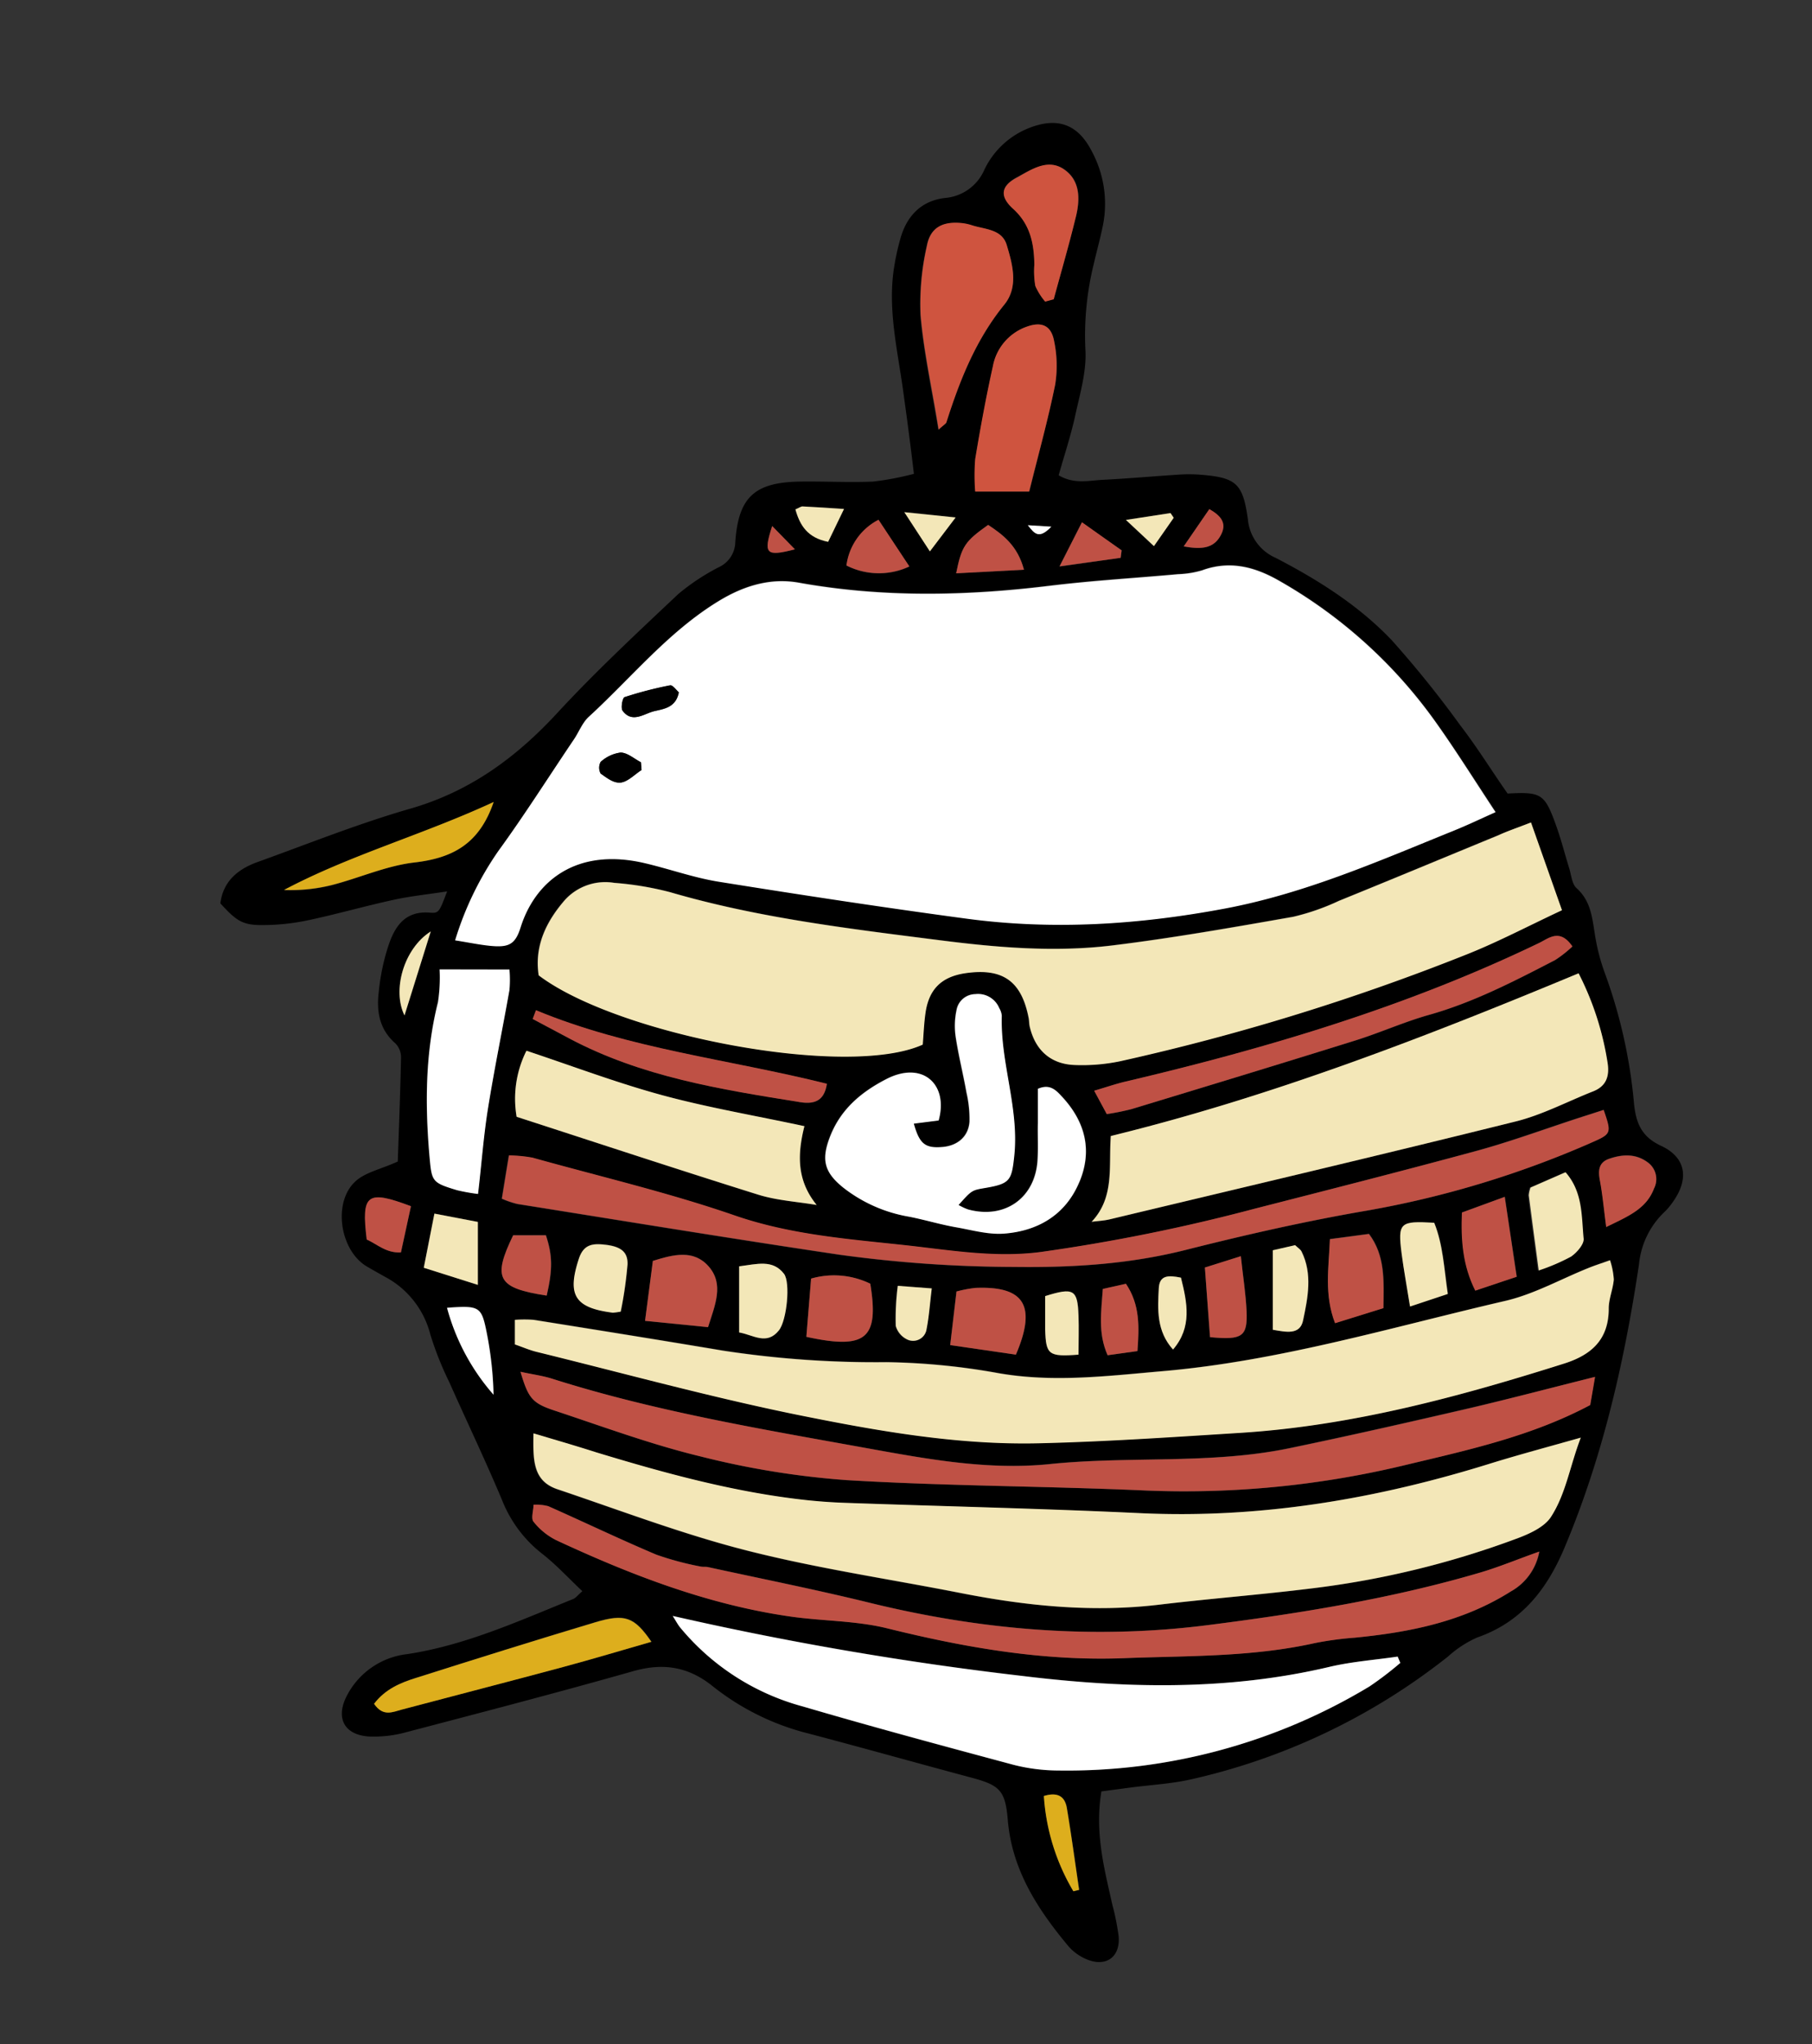 <svg id="圖層_1" data-name="圖層 1" xmlns="http://www.w3.org/2000/svg" viewBox="0 0 287.81 324.7"><rect x="0" y="0" width="287.81" height="324.7" fill="#333333" stroke="none"/><defs><style>.cls-1{fill:#bf5145;}.cls-2{fill:#f3e7b8;}.cls-3{fill:#fff;}.cls-4{fill:#ddae1d;}.cls-5{fill:#cf543f;}</style></defs><title>chks</title><path d="M263.86,182c4,1.88,4.43,5.29,1.85,8.91a10.06,10.06,0,0,1-1.38,1.63,13.21,13.21,0,0,0-4,8.28c-2.31,15.43-5.75,30.57-11.83,45-2.78,6.6-6.8,11.8-13.86,14.26a17.3,17.3,0,0,0-4.61,3,101.56,101.56,0,0,1-41,19.57c-3.05.67-6.22.85-9.34,1.25l-4.75.63c-1.08,6.57.46,12.25,1.74,18a39.44,39.44,0,0,1,1,5c.29,3.37-2.08,5-5.21,3.61a7.79,7.79,0,0,1-2.75-2c-4.9-5.88-9-12.15-9.65-20.11-.39-4.67-1.3-5.49-5.79-6.69-9-2.41-17.89-4.92-26.87-7.27A40,40,0,0,1,113,267.66c-3.84-3-7.79-3.55-12.45-2.22-11.94,3.39-24,6.53-36,9.68a19.22,19.22,0,0,1-5.92.69c-4-.24-5.41-3-3.47-6.6a12.35,12.35,0,0,1,9.56-6.49c9.29-1.42,17.75-5.29,26.35-8.76.37-.15.64-.54,1.43-1.23-2.18-2.05-4.17-4.23-6.45-6a20.16,20.16,0,0,1-6.3-8.46c-2.65-6.32-5.62-12.51-8.4-18.77a51.57,51.57,0,0,1-3-7.55,14.35,14.35,0,0,0-7.19-9.15c-1-.57-2-1.11-3-1.71-4.2-2.6-5.32-10.15-1.7-13.46,1.54-1.41,3.93-1.89,6.72-3.14.17-5,.4-10.78.52-16.6a3.17,3.17,0,0,0-.92-2.19c-2.57-2.24-3-5.17-2.61-8.23a34,34,0,0,1,1.47-7.1c1-3.08,2.59-5.76,6.67-5.41,1.45.12,1.48-.18,2.71-3.38-3.05.47-5.81.75-8.5,1.34-4.6,1-9.14,2.31-13.75,3.28a35.11,35.11,0,0,1-7.22.73c-3,0-4-.65-6.55-3.45.45-3.54,2.81-5.45,5.93-6.57,8.06-2.9,16-6.1,24.25-8.47,9.44-2.72,16.79-8.1,23.34-15.2,6.1-6.6,12.7-12.74,19.24-18.91a34.82,34.82,0,0,1,6.41-4.24,4.48,4.48,0,0,0,2.62-4c.5-7.16,3.09-9.49,10.31-9.6,3.86-.06,7.73.17,11.57,0a46.28,46.28,0,0,0,6.49-1.23C144.59,70.39,144,66,143.4,61.7,142.5,55.34,141,49,142,42.55a39,39,0,0,1,1-4.6c1-3.63,3.31-6.07,7.13-6.51a7.47,7.47,0,0,0,6.24-4.52,13.25,13.25,0,0,1,7.06-6.58c4.53-1.79,7.79-.63,10,3.72a17.58,17.58,0,0,1,1.77,11.65c-.42,2.09-1,4.16-1.48,6.25a47.38,47.38,0,0,0-1.32,13.56c.21,3.45-.86,7-1.62,10.49-.69,3.17-1.72,6.26-2.63,9.48,2.46,1.45,4.76.83,7,.72,4-.2,8-.56,12-.82a24,24,0,0,1,3.42,0c5.74.46,6.84,1.3,7.64,7.11a7.41,7.41,0,0,0,4.44,6.12c6.74,3.5,13.2,7.57,18.45,13.11A168.53,168.53,0,0,1,232,115.28c2.69,3.5,5,7.26,7.46,10.76,5.3-.28,5.87,0,7.64,4.9.83,2.27,1.42,4.63,2.14,6.95.34,1.09.43,2.51,1.17,3.17,2.5,2.24,2.51,5.25,3.05,8.15a31.74,31.74,0,0,0,1.45,5.36,81.08,81.08,0,0,1,4.64,20.85C259.89,178.41,260.74,180.57,263.86,182Zm-1.15,6.77a3.28,3.28,0,0,0-1-4.19c-1.89-1.4-4-1.28-6.09-.57-1.7.58-1.77,1.89-1.48,3.46.42,2.2.62,4.45,1,7.38C258.53,193.22,261.46,192.07,262.71,188.81Zm-6.38,14.41a12.29,12.29,0,0,0-.6-3.06c-1.42.51-2.46.86-3.47,1.27-4.37,1.75-8.58,4.13-13.11,5.19-18,4.2-35.86,9.56-54.46,11.17-8.68.75-17.28,1.84-26,.33a108,108,0,0,0-17.88-1.76,159.88,159.88,0,0,1-26-1.84c-10-1.68-20-3.28-30-4.88a19.76,19.76,0,0,0-3,0v3.9c1.3.45,2.34.91,3.44,1.18,13.71,3.37,27.35,7.12,41.18,9.95,12.71,2.6,25.57,4.88,38.63,4.57,10.7-.25,21.39-1,32.08-1.66,17.65-1.1,34.57-5.67,51.33-11,4.36-1.38,7.08-3.83,7.08-8.73C255.52,206.3,256.2,204.78,256.33,203.22ZM253,173.35c2.07-.82,2.63-2.37,2.33-4.44a46.83,46.83,0,0,0-4.62-14.31c-24.41,10.16-48.81,19.61-74.3,25.84-.36,4.87.64,9.71-3.05,13.63,1-.13,2-.18,2.91-.4,21.48-5.14,43-10.2,64.42-15.53C245,177.08,248.93,175,253,173.35Zm-.35,8.16c3.31-1.43,3.32-1.49,2-5.22l-4,1.28c-5.43,1.76-10.79,3.75-16.29,5.25C222.77,186,211,188.95,199.25,192a288.35,288.35,0,0,1-34,6.88c-7.23,1-14.26-.28-21.33-1.06-9.17-1-18.36-1.66-27.29-4.75-10.5-3.63-21.37-6.2-32.09-9.17a22.17,22.17,0,0,0-3.75-.36c-.42,2.55-.76,4.61-1.12,6.87a15,15,0,0,0,2.46.84c17.06,2.72,34.1,5.52,51.18,8.06a206.67,206.67,0,0,0,27.76,1.94c9.21.12,18.2-.43,27.17-2.69,9.54-2.41,19.16-4.6,28.86-6.26A155.38,155.38,0,0,0,252.69,181.51Zm-.1,41.65.77-4.47c-6.8,1.7-13.28,3.41-19.8,4.92-9.58,2.22-19.17,4.41-28.8,6.4-12.53,2.59-25.34,1.21-38,2.51-9.73,1-19.35-.76-28.93-2.5C121,227,104.1,224.18,87.73,219c-1.46-.46-3-.66-5.06-1.11,1.24,4.17,1.83,5,5.41,6.16,7.72,2.56,15.38,5.4,23.26,7.3a133.52,133.52,0,0,0,23.2,3.75c15.82.94,31.69.94,47.52,1.65a149.71,149.71,0,0,0,41.62-4.16C233.52,230.23,243.42,228,252.59,223.16Zm-3.1-23.56c.94-.62,2.13-2,2-2.86-.34-3.56-.09-7.38-2.92-10.54l-5.56,2.43a5.19,5.19,0,0,0-.27,1.23c.48,3.78,1,7.55,1.57,11.94A32,32,0,0,0,249.49,199.59Zm-3.1,41.28c2.34-3.64,3-8,4.7-12.53-5.2,1.47-9.61,2.61-14,4-18.26,5.71-36.84,8.88-56.07,8-15.54-.73-31.1-1.09-46.65-1.63-2.14-.07-4.28-.22-6.4-.45-11.4-1.24-22.4-4.27-33.33-7.59-3.12-1-6.25-1.87-9.92-3-.05,4.11-.17,7.54,3.82,8.88,10,3.37,19.89,7.14,30.08,9.73,11.18,2.84,22.65,4.53,34,6.76,10.42,2,20.87,3.1,31.49,1.84,8.07-1,16.19-1.57,24.26-2.59a141.81,141.81,0,0,0,32.77-8C243.09,243.55,245.36,242.48,246.39,240.87Zm3.37-90.54c-2-2.91-3.74-1.31-5.25-.57-21.08,10.17-43.34,16.77-66,22.1-1.47.35-2.91.86-4.66,1.38l2,3.71a39.7,39.7,0,0,0,3.92-.79c11.87-3.61,23.74-7.22,35.58-10.91,3.95-1.24,7.75-2.94,11.72-4.07,7.07-2,13.52-5.35,20-8.7A18.87,18.87,0,0,0,249.76,150.32Zm-1.66-5.76-4.92-13.94c-2.29.89-3.75,1.42-5.19,2-8.44,3.47-16.87,7-25.33,10.42a36.82,36.82,0,0,1-7.26,2.53c-9.55,1.68-19.12,3.36-28.73,4.55-9.11,1.12-18.26.34-27.34-.82-14.43-1.84-28.88-3.55-42.93-7.65a50.06,50.06,0,0,0-8.84-1.47,8.67,8.67,0,0,0-7.81,2.69c-3,3.44-4.9,7.34-4.19,12,12.49,9.44,49,16.44,61,11,.14-1.6.2-3.31.43-5,.54-3.83,2.57-5.8,6.4-6.35,5.89-.85,8.88,1.29,10,7.16.08.42.06.86.15,1.27.86,3.78,3.31,6,7.17,6.16a29.63,29.63,0,0,0,7.21-.6,358.71,358.71,0,0,0,54.74-16.85C237.81,149.68,242.73,147.08,248.1,144.57ZM240,252.77a9.08,9.08,0,0,0,4.53-6.34c-3.45,1.24-6.34,2.43-9.33,3.31-14.14,4.17-28.65,6.5-43.25,8.36-18.22,2.33-36.16.8-53.94-3.57-8.44-2.08-17-3.77-25.47-5.62-.42-.09-.87,0-1.28-.11a48.12,48.12,0,0,1-7-1.88c-5.77-2.44-11.42-5.16-17.16-7.7a7.54,7.54,0,0,0-2.34-.23c0,.92-.42,2.16,0,2.7a10.71,10.71,0,0,0,3.6,2.93c11.93,5.55,24.17,10.27,37.29,12.14,5.08.72,10.33.64,15.28,1.86,12.4,3.06,24.83,5.24,37.67,4.74,10.11-.39,20.26-.17,30.24-2.39a52.18,52.18,0,0,1,6.34-.86C223.9,259.26,232.34,257.59,240,252.77Zm.93-50c-.64-4.26-1.24-8.25-1.9-12.69l-6.78,2.47c-.18,4.41.15,8.4,2.12,12.41Zm-9.94-70.91c2.08-.84,4.11-1.81,6.61-2.93-3.46-5.2-6.54-10.15-9.94-14.86a77.4,77.4,0,0,0-24.42-21.87c-3.87-2.23-7.86-3.3-12.29-1.68a15.2,15.2,0,0,1-3.79.61c-6.83.62-13.69,1-20.49,1.85-13.27,1.61-26.49,1.88-39.72-.49-4.55-.82-8.75.48-12.65,2.83-8.06,4.87-13.94,12.2-20.76,18.46-1,.93-1.55,2.38-2.34,3.56-4,5.92-7.79,12-12,17.72a50.61,50.61,0,0,0-6.89,14.22c2.2.35,3.87.7,5.56.87,3,.29,4-.19,4.84-2.93,2.3-7.3,8.85-12.81,19.85-10.17,3.89.93,7.7,2.29,11.63,2.92,13.11,2.1,26.24,4.11,39.39,5.87,13.72,1.84,27.35,1,40.94-1.6C207.26,141.88,219,136.7,230.93,131.88Zm-1,73.63c-.6-4.08-.76-7.84-2.16-11.3-5.49-.33-5.83,0-5.2,4.88.32,2.51.79,5,1.33,8.38Zm-7.58,58.62-.42-1c-3.57.52-7.21.79-10.71,1.62-16.23,3.84-32.62,3.41-48.94,1.44a518.21,518.21,0,0,1-55.42-9.52c.55.86.81,1.36,1.16,1.8a38.12,38.12,0,0,0,19.48,12.61c11.08,3.28,22.24,6.27,33.4,9.25a29.28,29.28,0,0,0,7.2.91,93,93,0,0,0,49.36-13.35A52.82,52.82,0,0,0,222.38,264.13Zm-2.65-56.38c.06-4.38.3-8.33-2.3-11.78l-6.2.83c-.19,4.58-.93,8.82.82,13.35ZM207,209.68c.73-3.58,1.52-7.33-.25-10.91-.18-.35-.59-.58-1-1l-3.53.81v12.63C204.24,211.55,206.5,212.1,207,209.68Zm-14.8,2.7c5.15.49,6-.07,5.8-4.11-.11-2.78-.56-5.55-.91-8.75l-5.71,1.8C191.65,205.21,191.91,208.7,192.18,212.38ZM194,84.79c.85-1.79-.18-2.89-1.93-3.92L188,86.79C190.95,87.33,192.92,87.09,194,84.79Zm-7.7,129.57c3.06-3.57,2.25-7.4,1.26-11.42-2.06-.42-3.41-.38-3.52,1.68C183.87,208,183.69,211.43,186.32,214.35Zm.11-132.11-.51-.75-7.09,1.09,4.45,4.16ZM180.66,214.6c.27-3.81.44-7.31-1.83-10.69l-3.67.82c-.25,3.62-.81,7,.76,10.53ZM178,88.6l.19-1.19L171.82,83l-3.56,7Zm-6.49,99.09c2.07-5,.89-9.52-2.72-13.44-.94-1-1.91-2.18-4-1.33,0,1.75,0,3.58,0,5.41,0,2,.07,4-.06,6-.4,6-5.25,9.35-11.06,7.74a9.2,9.2,0,0,1-1.48-.7c2.09-2.34,2.09-2.34,4.21-2.7,4-.68,4.23-1.18,4.65-5.25.79-7.52-2.18-14.66-2-22.11a2.83,2.83,0,0,0-.4-1.21,3.64,3.64,0,0,0-3.79-2.22,3.07,3.07,0,0,0-3,2.59,12,12,0,0,0-.12,4.23c.45,3,1.18,5.87,1.71,8.82a18.52,18.52,0,0,1,.48,4.64c-.18,2.35-1.91,3.78-4.29,4-2.74.23-3.66-.48-4.56-3.71l3.94-.5c1.61-5.69-2.52-9.58-8.31-6.57-4.08,2.11-7.33,4.9-9,9.31-1.31,3.51-.82,5.49,2.15,7.91a23.23,23.23,0,0,0,10.46,4.63c2.52.5,5,1.22,7.51,1.69s5.08,1.23,7.56,1C164.88,195.54,169.28,192.95,171.46,187.69Zm-1,112.7.91-.22c-.64-4.34-1.22-8.68-1.95-13-.3-1.81-1.42-2.59-3.65-1.91A33.88,33.88,0,0,0,170.49,300.39Zm.82-85.23c0-2,.06-4.14,0-6.23-.15-4.11-.76-4.49-5.29-3.07,0,1.68,0,3.49,0,5.3C166.13,215.21,166.54,215.53,171.31,215.16Zm-.43-180.74c.66-2.72.73-5.67-1.75-7.46s-5.22-.1-7.54,1.13c-2.6,1.38-2.9,3.05-.69,5,2.72,2.46,3.33,5.49,3.38,8.85a14,14,0,0,0,.15,3.4A10,10,0,0,0,166,47.86l1.36-.37C168.55,43.13,169.82,38.8,170.88,34.42ZM167.6,61.07a19,19,0,0,0-.15-6.8c-.43-2.58-2-3.26-4.41-2.36a8.26,8.26,0,0,0-5.3,6.29c-1.09,4.87-2,9.79-2.8,14.71a32.66,32.66,0,0,0,0,5.16h8.57C164.93,72.15,166.47,66.65,167.6,61.07ZM167,83.65l-3.74-.23C164.31,84.75,165,85.73,167,83.65Zm-5.63,131.51c3.33-7.81,1.33-10.93-6.46-10.6a20.76,20.76,0,0,0-3,.57l-1,8.51Zm1.28-124.67c-1-3.78-3.28-5.53-5.69-7.12-3.71,2.64-4.21,3.39-5.08,7.69ZM159.51,48.4c2.3-2.83,1.33-6.35.4-9.47-.78-2.6-3.56-2.48-5.68-3.15a8,8,0,0,0-1.68-.33c-2.94-.25-4.83.76-5.37,3.65a41.37,41.37,0,0,0-1,11c.52,5.93,1.81,11.8,2.86,18.17.85-.79,1.16-.94,1.24-1.16C152.46,60.38,155,54,159.51,48.4ZM147.69,87.57l4.09-5.39-8.15-.84Zm-.55,123.5c.38-1.91.51-3.87.82-6.43l-5.42-.4a40.47,40.47,0,0,0-.32,6.37,3.41,3.41,0,0,0,2,2.23A2.16,2.16,0,0,0,147.14,211.08ZM144.44,90l-4.9-7.41a9.53,9.53,0,0,0-5.06,7.26A11.4,11.4,0,0,0,144.44,90ZM128.08,212.33c9.52,2.08,11.57.27,10.15-8.44a13.19,13.19,0,0,0-9.4-.81C128.59,206,128.34,209.08,128.08,212.33Zm3.45-126.28,2.52-5.22c-2.65-.17-4.61-.3-6.58-.4-.25,0-.51.2-1.14.47C127.06,83.46,128.26,85.4,131.53,86.06Zm-4.62,89c2.07.33,4,.15,4.43-2.9-15.53-3.88-31.42-5.54-46.21-11.69l-.52,1.39,5.84,3.11C101.86,171,114.39,173,126.91,175Zm2.81,16.35c-3.13-3.85-3.11-7.91-1.95-12.52-7.9-1.69-15.36-3-22.63-4.93s-14.27-4.65-21.53-7.05a17,17,0,0,0-1.56,10.49c12.84,4.16,25.55,8.37,38.34,12.36C123.39,190.67,126.61,190.86,129.72,191.38ZM126.26,87.25l-3.61-3.7C121.22,88,121.64,88.44,126.26,87.25Zm-2.54,124.08c1.27-1.59,1.87-7.64.81-9-1.8-2.35-4.26-1.54-7.12-1.18v10.51C119.64,212,121.78,213.74,123.71,211.32Zm-11.25-.53c1.12-3.52,2.57-6.81.1-9.64s-5.63-1.9-8.88-.88c-.38,2.94-.76,5.85-1.24,9.52Zm-12.78-10c.07-2.09-1.18-2.9-3.78-3.16-1.83-.18-3.2,0-3.93,2.22-1.9,5.77-.71,7.83,5.38,8.6a10.43,10.43,0,0,0,1.26-.17A64.27,64.27,0,0,0,99.68,200.84Zm3.79,59.93c-2.7-3.92-4.17-4.51-8.89-3.1C85,260.53,75.52,263.51,66,266.52c-2.42.76-4.79,1.75-6.56,4.08,1.42,2.1,2.94,1.31,4.44.91,8.53-2.26,17.08-4.47,25.61-6.76C94.14,263.51,98.74,262.13,103.46,260.77Zm-16.63-55c1-4.2.92-6.41-.13-9.57H81.51C78.2,203.06,79,204.58,86.83,205.78Zm-5.94-48.53a19,19,0,0,0,0-3.25H69.8a25.89,25.89,0,0,1-.26,5.2c-2,8-2.06,16.08-1.37,24.24.36,4.23.3,4.39,4.39,5.62a30,30,0,0,0,3.34.6c.53-4.72.87-9.12,1.56-13.45C78.48,169.85,79.78,163.56,80.89,157.24Zm-2.5,64.27a56.83,56.83,0,0,0-1.14-10.11c-.8-3.9-1.18-4.06-6.23-3.69A34.43,34.43,0,0,0,78.39,221.52ZM75.9,204.07v-10L69,192.75c-.62,3.15-1.13,5.74-1.69,8.6ZM65.8,137c5.92-.69,10.3-2.81,12.61-9.61-11.36,5.27-22.79,8.4-33.3,14a27.17,27.17,0,0,0,7.55-.77C57.06,139.46,61.34,137.51,65.8,137Zm-1.55,24.29,4.17-13.34C64.11,150.68,62.27,157.3,64.25,161.28Zm-.56,37.64,1.59-7.34c-7-2.64-7.9-1.93-7,5.29C59.89,197.6,61.35,199.06,63.68,198.92Z"/><path class="cls-1" d="M261.7,184.62a3.28,3.28,0,0,1,1,4.19c-1.25,3.26-4.18,4.41-7.58,6.09-.39-2.93-.59-5.18-1-7.38-.3-1.57-.23-2.88,1.48-3.46C257.7,183.34,259.8,183.22,261.7,184.62Z"/><path class="cls-2" d="M255.73,200.17a12.29,12.29,0,0,1,.6,3.06c-.13,1.55-.81,3.08-.81,4.62,0,4.9-2.72,7.35-7.08,8.73-16.77,5.3-33.69,9.87-51.33,11-10.69.67-21.38,1.41-32.08,1.66-13.06.31-25.92-2-38.63-4.57-13.83-2.83-27.46-6.58-41.18-9.95-1.1-.27-2.14-.73-3.44-1.18v-3.9a19.76,19.76,0,0,1,3,0c10,1.6,20,3.2,30,4.88a159.88,159.88,0,0,0,26,1.84,108,108,0,0,1,17.88,1.76c8.75,1.51,17.35.42,26-.33,18.6-1.61,36.41-7,54.46-11.17,4.53-1.06,8.74-3.43,13.11-5.19C253.27,201,254.31,200.68,255.73,200.17Z"/><path class="cls-2" d="M255.36,168.91c.3,2.08-.26,3.63-2.33,4.44-4.1,1.61-8.07,3.73-12.31,4.78-21.44,5.33-42.94,10.39-64.42,15.53-.95.23-1.94.27-2.91.4,3.69-3.91,2.69-8.75,3.05-13.63,25.49-6.24,49.89-15.68,74.3-25.84A46.83,46.83,0,0,1,255.36,168.91Z"/><path class="cls-1" d="M254.73,176.29c1.27,3.73,1.26,3.79-2,5.22a155.38,155.38,0,0,1-35.57,10.76c-9.7,1.66-19.32,3.85-28.86,6.26-9,2.26-18,2.81-27.17,2.69a206.67,206.67,0,0,1-27.76-1.94c-17.08-2.54-34.12-5.34-51.18-8.06a15,15,0,0,1-2.46-.84c.37-2.26.7-4.32,1.12-6.87a22.17,22.17,0,0,1,3.75.36c10.72,3,21.6,5.54,32.09,9.17,8.93,3.09,18.12,3.75,27.29,4.75,7.07.78,14.09,2,21.33,1.06a288.35,288.35,0,0,0,34-6.88c11.75-3,23.52-6,35.23-9.17,5.5-1.5,10.87-3.48,16.29-5.25Z"/><path class="cls-1" d="M253.36,218.69l-.77,4.47c-9.17,4.89-19.07,7.08-28.91,9.42a149.71,149.71,0,0,1-41.62,4.16c-15.83-.71-31.71-.7-47.52-1.65a133.52,133.52,0,0,1-23.2-3.75c-7.88-1.9-15.54-4.74-23.26-7.3-3.58-1.19-4.17-2-5.41-6.16,2.06.44,3.6.64,5.06,1.11,16.37,5.2,33.27,8,50.12,11.06,9.58,1.73,19.2,3.5,28.93,2.5,12.64-1.31,25.46.07,38-2.51,9.63-2,19.22-4.18,28.8-6.4C240.08,222.1,246.56,220.39,253.36,218.69Z"/><path class="cls-2" d="M251.54,196.73c.09.91-1.1,2.24-2,2.86a32,32,0,0,1-5.13,2.2c-.58-4.39-1.09-8.16-1.57-11.94a5.19,5.19,0,0,1,.27-1.23l5.56-2.43C251.44,189.35,251.19,193.17,251.54,196.73Z"/><path class="cls-2" d="M251.09,228.34c-1.73,4.5-2.36,8.89-4.7,12.53-1,1.61-3.3,2.68-5.23,3.41a141.81,141.81,0,0,1-32.77,8c-8.07,1-16.19,1.63-24.26,2.59-10.62,1.27-21.08.21-31.49-1.84-11.33-2.23-22.81-3.91-34-6.76-10.19-2.59-20.09-6.37-30.08-9.73-4-1.34-3.87-4.77-3.82-8.88,3.67,1.09,6.8,2,9.92,3,10.93,3.32,21.93,6.34,33.33,7.59,2.12.23,4.26.38,6.4.45,15.55.55,31.11.9,46.65,1.63,19.22.91,37.81-2.27,56.07-8C241.47,231,245.89,229.81,251.09,228.34Z"/><path class="cls-1" d="M244.51,149.75c1.51-.73,3.26-2.34,5.25.57a18.87,18.87,0,0,1-2.75,2.16c-6.47,3.35-12.91,6.7-20,8.7-4,1.12-7.77,2.83-11.72,4.07-11.84,3.7-23.71,7.31-35.58,10.91a39.7,39.7,0,0,1-3.92.79l-2-3.71c1.75-.52,3.19-1,4.66-1.38C201.17,166.52,223.43,159.92,244.51,149.75Z"/><path class="cls-2" d="M243.18,130.63l4.92,13.94c-5.38,2.51-10.29,5.12-15.43,7.14a358.71,358.71,0,0,1-54.74,16.85,29.63,29.63,0,0,1-7.21.6c-3.86-.13-6.31-2.39-7.17-6.16-.09-.42-.07-.86-.15-1.27-1.12-5.88-4.1-8-10-7.16-3.83.55-5.86,2.52-6.4,6.35-.24,1.68-.3,3.39-.43,5-12.05,5.46-48.53-1.54-61-11-.71-4.68,1.21-8.58,4.19-12a8.67,8.67,0,0,1,7.81-2.69,50.06,50.06,0,0,1,8.84,1.47c14,4.1,28.49,5.81,42.93,7.65,9.08,1.16,18.23,1.93,27.34.82,9.62-1.18,19.18-2.87,28.73-4.55a36.82,36.82,0,0,0,7.26-2.53c8.46-3.44,16.89-6.95,25.33-10.42C239.43,132,240.89,131.52,243.18,130.63Z"/><path class="cls-1" d="M244.48,246.44a9.08,9.08,0,0,1-4.53,6.34c-7.61,4.81-16.05,6.48-24.79,7.34a52.18,52.18,0,0,0-6.34.86c-10,2.23-20.12,2-30.24,2.39-12.83.5-25.27-1.67-37.67-4.74-4.94-1.22-10.19-1.14-15.28-1.86-13.13-1.87-25.36-6.59-37.29-12.14a10.71,10.71,0,0,1-3.6-2.93c-.44-.54,0-1.78,0-2.7a7.54,7.54,0,0,1,2.34.23c5.73,2.54,11.39,5.26,17.16,7.7a48.12,48.12,0,0,0,7,1.88c.41.1.86,0,1.28.11,8.49,1.85,17,3.55,25.47,5.62,17.79,4.38,35.73,5.9,53.94,3.57,14.59-1.86,29.1-4.19,43.25-8.36C238.14,248.87,241,247.67,244.48,246.44Z"/><path class="cls-1" d="M239,190.1c.66,4.44,1.26,8.43,1.9,12.69L234.32,205c-2-4-2.3-8-2.12-12.41Z"/><path class="cls-3" d="M237.54,129c-2.5,1.12-4.53,2.09-6.61,2.93-11.9,4.82-23.67,10-36.43,12.39-13.59,2.55-27.23,3.44-40.94,1.6-13.16-1.77-26.29-3.77-39.39-5.87-3.93-.63-7.74-2-11.63-2.92-11-2.64-17.55,2.87-19.85,10.17-.86,2.73-1.89,3.22-4.84,2.93-1.69-.17-3.36-.52-5.56-.87a50.61,50.61,0,0,1,6.89-14.22c4.19-5.77,8-11.8,12-17.72.79-1.18,1.32-2.63,2.34-3.56,6.83-6.26,12.7-13.59,20.76-18.46,3.9-2.35,8.1-3.65,12.65-2.83,13.22,2.37,26.44,2.11,39.72.49,6.8-.83,13.66-1.23,20.49-1.85a15.2,15.2,0,0,0,3.79-.61c4.43-1.62,8.42-.55,12.29,1.68a77.4,77.4,0,0,1,24.42,21.87C231,118.81,234.08,123.76,237.54,129ZM107.82,110c-.42-.36-1-1.19-1.38-1.11a59.28,59.28,0,0,0-7.25,1.86c-.32.11-.61,1.71-.29,2.15,1.51,2,3.36.45,5,.07S107.34,112.39,107.82,110ZM101.9,122.3l-.1-1.23c-1.07-.55-2.13-1.52-3.21-1.54A5.83,5.83,0,0,0,95.42,121a1.93,1.93,0,0,0,0,1.85c1,.69,2.2,1.56,3.21,1.43S100.81,123,101.9,122.3Z"/><path class="cls-2" d="M227.8,194.22c1.4,3.45,1.56,7.22,2.16,11.3l-6,2c-.54-3.38-1-5.87-1.33-8.38C222,194.2,222.31,193.89,227.8,194.22Z"/><path class="cls-3" d="M222,263.12l.42,1a52.82,52.82,0,0,1-4.9,3.74,93,93,0,0,1-49.36,13.35,29.28,29.28,0,0,1-7.2-.91c-11.16-3-22.32-6-33.4-9.25A38.12,38.12,0,0,1,108,258.46c-.35-.43-.6-.94-1.16-1.8a518.21,518.21,0,0,0,55.42,9.52c16.33,2,32.72,2.4,48.94-1.44C214.76,263.91,218.39,263.65,222,263.12Z"/><path class="cls-1" d="M217.43,196c2.6,3.46,2.36,7.4,2.3,11.78l-7.68,2.39c-1.75-4.53-1-8.76-.82-13.35Z"/><path class="cls-2" d="M206.73,198.78c1.77,3.58,1,7.33.25,10.91-.48,2.42-2.74,1.87-4.81,1.52V198.58l3.53-.81C206.14,198.19,206.55,198.42,206.73,198.78Z"/><path class="cls-1" d="M198,208.27c.15,4-.65,4.61-5.8,4.11-.27-3.69-.54-7.17-.82-11.06l5.71-1.8C197.42,202.72,197.87,205.49,198,208.27Z"/><path class="cls-1" d="M192.09,80.86c1.75,1,2.78,2.13,1.93,3.92-1.09,2.31-3.07,2.55-6,2Z"/><path class="cls-2" d="M187.58,202.93c1,4,1.8,7.85-1.26,11.42-2.63-2.92-2.45-6.34-2.26-9.74C184.17,202.55,185.52,202.51,187.58,202.93Z"/><path class="cls-2" d="M185.92,81.49l.51.75-3.14,4.5-4.45-4.16Z"/><path class="cls-1" d="M178.84,203.9c2.27,3.38,2.1,6.89,1.83,10.69l-4.74.66c-1.57-3.56-1-6.91-.76-10.53Z"/><path class="cls-1" d="M178.14,87.41,178,88.6l-9.7,1.35,3.56-7Z"/><path class="cls-3" d="M168.74,174.25c3.61,3.92,4.79,8.46,2.72,13.44-2.18,5.26-6.58,7.84-12,8.25-2.48.18-5.06-.57-7.56-1s-5-1.2-7.51-1.69a23.23,23.23,0,0,1-10.46-4.63c-3-2.42-3.47-4.4-2.15-7.91,1.65-4.41,4.9-7.2,9-9.31,5.8-3,9.92.88,8.31,6.57l-3.94.5c.9,3.23,1.81,3.94,4.56,3.71,2.38-.2,4.11-1.63,4.29-4a18.52,18.52,0,0,0-.48-4.64c-.53-3-1.26-5.86-1.71-8.82a12,12,0,0,1,.12-4.23,3.07,3.07,0,0,1,3-2.59,3.64,3.64,0,0,1,3.79,2.22,2.83,2.83,0,0,1,.4,1.21c-.23,7.45,2.74,14.59,2,22.11-.42,4.07-.65,4.57-4.65,5.25-2.12.36-2.12.36-4.21,2.7a9.2,9.2,0,0,0,1.48.7c5.82,1.61,10.66-1.77,11.06-7.74.13-2,0-4,.06-6,0-1.82,0-3.65,0-5.41C166.82,172.07,167.79,173.23,168.74,174.25Z"/><path class="cls-4" d="M171.4,300.17l-.91.22a33.88,33.88,0,0,1-4.69-15.13c2.22-.68,3.34.09,3.65,1.91C170.17,291.49,170.76,295.84,171.4,300.17Z"/><path class="cls-2" d="M171.3,208.93c.08,2.08,0,4.18,0,6.23-4.77.37-5.18,0-5.29-4,0-1.81,0-3.63,0-5.3C170.54,204.44,171.15,204.82,171.3,208.93Z"/><path class="cls-5" d="M169.13,27c2.48,1.8,2.41,4.75,1.75,7.46-1.06,4.38-2.33,8.72-3.51,13.08l-1.36.37a10,10,0,0,1-1.57-2.49,14,14,0,0,1-.15-3.4c-.06-3.36-.66-6.38-3.38-8.85-2.21-2-1.92-3.67.69-5C163.92,26.85,166.54,25.07,169.13,27Z"/><path class="cls-5" d="M167.45,54.28a19,19,0,0,1,.15,6.8c-1.13,5.58-2.66,11.08-4.14,17h-8.57a32.66,32.66,0,0,1,0-5.16c.82-4.92,1.72-9.84,2.8-14.71a8.26,8.26,0,0,1,5.3-6.29C165.48,51,167,51.69,167.45,54.28Z"/><path class="cls-3" d="M163.25,83.42l3.74.23C165,85.73,164.31,84.75,163.25,83.42Z"/><path class="cls-1" d="M154.9,204.56c7.79-.33,9.79,2.79,6.46,10.6l-10.43-1.52,1-8.51A20.76,20.76,0,0,1,154.9,204.56Z"/><path class="cls-1" d="M156.95,83.37c2.41,1.59,4.69,3.34,5.69,7.12l-10.77.57C152.74,86.76,153.24,86,156.95,83.37Z"/><path class="cls-5" d="M159.91,38.93c.94,3.12,1.9,6.65-.4,9.47-4.53,5.56-7.06,12-9.18,18.67-.07.23-.39.38-1.24,1.16-1-6.37-2.34-12.24-2.86-18.17a41.37,41.37,0,0,1,1-11c.54-2.89,2.43-3.9,5.37-3.65a8,8,0,0,1,1.68.33C156.35,36.45,159.14,36.33,159.91,38.93Z"/><path class="cls-2" d="M151.79,82.19l-4.09,5.39-4.06-6.23Z"/><path class="cls-2" d="M148,204.64c-.31,2.56-.44,4.52-.82,6.43a2.16,2.16,0,0,1-2.89,1.76,3.41,3.41,0,0,1-2-2.23,40.47,40.47,0,0,1,.32-6.37Z"/><path class="cls-1" d="M139.54,82.55l4.9,7.41a11.4,11.4,0,0,1-10-.15A9.53,9.53,0,0,1,139.54,82.55Z"/><path class="cls-1" d="M138.23,203.89c1.42,8.71-.63,10.52-10.15,8.44.26-3.26.51-6.3.75-9.25A13.19,13.19,0,0,1,138.23,203.89Z"/><path class="cls-2" d="M134.06,80.84l-2.52,5.22c-3.28-.65-4.48-2.6-5.2-5.15.63-.27.89-.48,1.14-.47C129.44,80.53,131.41,80.67,134.06,80.84Z"/><path class="cls-1" d="M131.34,172.13c-.46,3.05-2.36,3.23-4.43,2.9-12.52-2-25-4-36.46-10.08l-5.84-3.11.52-1.39C99.92,166.59,115.81,168.25,131.34,172.13Z"/><path class="cls-2" d="M127.77,178.87c-1.16,4.61-1.18,8.67,1.95,12.52-3.11-.53-6.33-.71-9.32-1.65-12.78-4-25.5-8.2-38.34-12.36a17,17,0,0,1,1.56-10.49c7.26,2.41,14.3,5.08,21.53,7.05S119.87,177.17,127.77,178.87Z"/><path class="cls-1" d="M122.65,83.55l3.61,3.7C121.64,88.44,121.22,88,122.65,83.55Z"/><path class="cls-2" d="M124.52,202.31c1.06,1.37.46,7.43-.81,9-1.93,2.42-4.07.71-6.31.32V201.13C120.27,200.77,122.73,200,124.52,202.31Z"/><path class="cls-1" d="M112.56,201.15c2.48,2.83,1,6.12-.1,9.64l-10-1c.48-3.68.86-6.59,1.24-9.52C106.93,199.26,110.19,198.44,112.56,201.15Z"/><path d="M106.44,108.84c.39-.08,1,.76,1.38,1.11-.48,2.44-2.4,2.62-3.93,3s-3.48,2-5-.07c-.33-.44,0-2,.29-2.15A59.28,59.28,0,0,1,106.44,108.84Z"/><path d="M101.8,121.07l.1,1.23c-1.09.71-2.13,1.85-3.29,2s-2.25-.75-3.21-1.43a1.93,1.93,0,0,1,0-1.85,5.83,5.83,0,0,1,3.17-1.49C99.67,119.55,100.73,120.52,101.8,121.07Z"/><path class="cls-2" d="M95.89,197.68c2.61.26,3.85,1.07,3.78,3.16a64.27,64.27,0,0,1-1.08,7.49,10.43,10.43,0,0,1-1.26.17c-6.09-.77-7.28-2.83-5.38-8.6C92.69,197.69,94.07,197.5,95.89,197.68Z"/><path class="cls-4" d="M94.57,257.67c4.72-1.41,6.19-.82,8.89,3.1-4.73,1.36-9.33,2.74-14,4-8.53,2.3-17.08,4.5-25.61,6.76-1.51.4-3,1.19-4.44-.91,1.78-2.33,4.15-3.32,6.56-4.08C75.52,263.51,85,260.53,94.57,257.67Z"/><path class="cls-1" d="M86.7,196.21c1.05,3.16,1.09,5.38.13,9.57-7.81-1.2-8.64-2.72-5.32-9.57Z"/><path class="cls-3" d="M80.92,154a19,19,0,0,1,0,3.25c-1.12,6.32-2.42,12.61-3.43,18.94-.69,4.34-1,8.73-1.56,13.45a30,30,0,0,1-3.34-.6c-4.08-1.23-4-1.38-4.39-5.62-.69-8.16-.64-16.23,1.37-24.24a25.89,25.89,0,0,0,.26-5.2Z"/><path class="cls-3" d="M77.25,211.41a56.83,56.83,0,0,1,1.14,10.11A34.43,34.43,0,0,1,71,207.72C76.08,207.35,76.46,207.51,77.25,211.41Z"/><path class="cls-2" d="M75.9,194.08v10l-8.59-2.72c.56-2.85,1.07-5.44,1.69-8.6Z"/><path class="cls-4" d="M78.41,127.38c-2.32,6.81-6.69,8.92-12.61,9.61-4.46.52-8.73,2.47-13.14,3.59a27.17,27.17,0,0,1-7.55.77C55.62,135.78,67.05,132.64,78.41,127.38Z"/><path class="cls-2" d="M68.42,147.94l-4.17,13.34C62.27,157.3,64.11,150.68,68.42,147.94Z"/><path class="cls-1" d="M65.27,191.58l-1.59,7.34c-2.33.14-3.8-1.32-5.44-2.05C57.37,189.65,58.25,188.94,65.27,191.58Z"/></svg>
